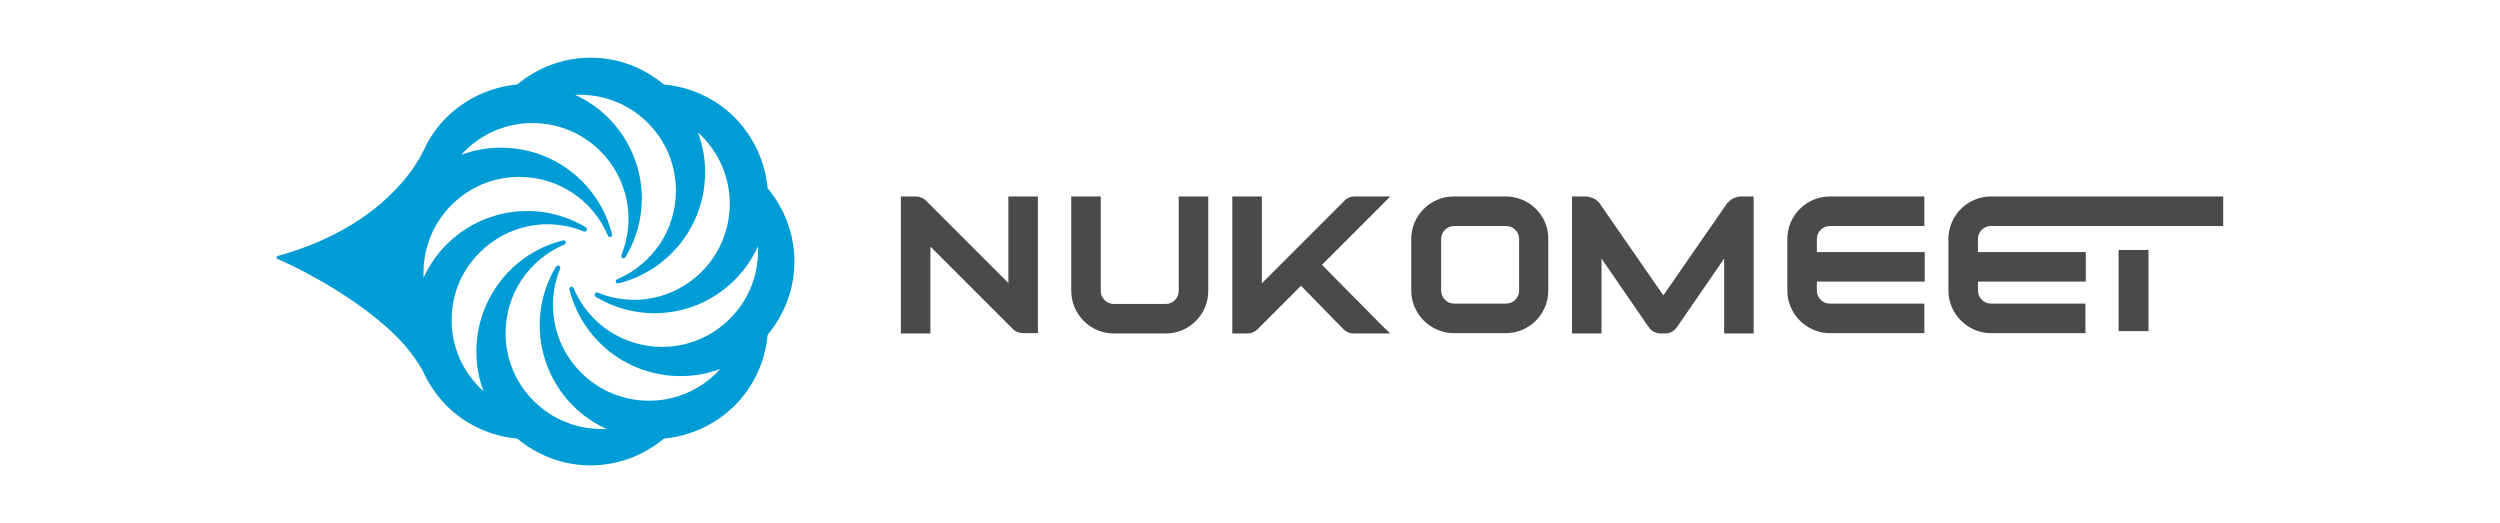 <?xml version="1.0" encoding="utf-8"?>
<!-- Generator: Adobe Illustrator 19.0.0, SVG Export Plug-In . SVG Version: 6.00 Build 0)  -->
<svg version="1.1" id="Warstwa_1" xmlns="http://www.w3.org/2000/svg" xmlns:xlink="http://www.w3.org/1999/xlink" x="0px" y="0px"
	 width="727.9px" height="152.4px" viewBox="0 0 727.9 152.4" enable-background="new 0 0 727.9 152.4" xml:space="preserve">
<path id="XMLID_28_" fill-rule="evenodd" clip-rule="evenodd" fill="#009CD5" d="M223.5,54.8c-0.7-7.5-3.9-14.8-9.6-20.6
	c-5.6-5.6-12.9-8.9-20.6-9.6c-5.8-4.8-13.2-7.8-21.3-7.8c-7.9,0-15.4,2.8-21.4,7.8c-7.5,0.7-14.8,3.9-20.6,9.6
	c-2.5,2.5-4.6,5.4-6.1,8.4c0,0,0,0,0,0.1c-0.1,0.2-0.2,0.4-0.3,0.6c-0.1,0.2-0.2,0.4-0.3,0.6c-2.9,5.8-7.2,10.8-12,15
	C99.8,69,85.5,73.3,80.9,74.5c-0.5,0.1-0.5,0.7-0.1,0.9c4.3,1.8,18.2,8.5,29.6,18c5,4.1,9.7,9,12.8,14.8c1.6,3.6,3.9,6.9,6.8,9.9
	c5.6,5.6,12.9,8.9,20.6,9.6c5.8,4.8,13.2,7.8,21.3,7.8c7.9,0,15.4-2.8,21.4-7.8c7.5-0.7,14.8-3.9,20.6-9.6
	c5.6-5.6,8.9-12.9,9.6-20.6c4.8-5.8,7.8-13.2,7.8-21.3C231.3,68.3,228.5,60.8,223.5,54.8z M192.8,101c-11.3,0-21.4-6.7-25.8-17.1
	c-0.1-0.3-0.5-0.5-0.8-0.4c-0.3,0.1-0.5,0.4-0.4,0.8c3.7,14.8,17,25.2,32.3,25.2c4.1,0,8-0.7,11.6-2.1c-0.3,0.4-0.7,0.7-1,1.1
	c-10.9,10.9-28.6,10.9-39.5,0c-8-8-10.4-19.9-6.1-30.3c0.1-0.3,0-0.7-0.3-0.8c-0.3-0.2-0.7,0-0.9,0.2c-7.9,13.1-5.8,29.8,5,40.6
	c2.9,2.9,6.2,5.1,9.7,6.7c-0.5,0-1,0-1.5,0c-15.4,0-27.9-12.5-27.9-27.9c0-11.3,6.7-21.4,17.1-25.8c0.3-0.1,0.5-0.5,0.4-0.8
	c-0.1-0.3-0.4-0.5-0.8-0.4c-14.8,3.7-25.2,17-25.2,32.3c0,4.1,0.7,8,2.1,11.6c-0.4-0.3-0.7-0.7-1.1-1c-5.3-5.3-8.2-12.3-8.2-19.7
	c0-7.5,2.9-14.5,8.2-19.7c8-8,19.9-10.4,30.3-6.1c0.3,0.1,0.7,0,0.8-0.3c0.2-0.3,0-0.7-0.2-0.9c-13.1-7.9-29.8-5.8-40.6,5
	c-2.9,2.9-5.1,6.2-6.7,9.7c0-0.5,0-1,0-1.5c0-15.4,12.5-27.9,27.9-27.9c11.3,0,21.4,6.7,25.8,17.1c0.1,0.3,0.5,0.5,0.8,0.4
	c0.3-0.1,0.5-0.4,0.4-0.8c-3.7-14.8-17-25.2-32.3-25.2c-4.1,0-8,0.7-11.6,2.1c0.3-0.4,0.7-0.7,1-1.1c10.9-10.9,28.6-10.9,39.5,0
	c8,8,10.4,19.9,6.1,30.3c-0.1,0.3,0,0.7,0.3,0.8c0.1,0,0.2,0.1,0.3,0.1c0.2,0,0.4-0.1,0.6-0.3c7.9-13.1,5.8-29.8-5-40.6
	c-2.9-2.9-6.2-5.1-9.7-6.7c0.5,0,1,0,1.5,0c15.4,0,27.9,12.5,27.9,27.9c0,11.3-6.7,21.4-17.1,25.8c-0.3,0.1-0.5,0.5-0.4,0.8
	c0.1,0.3,0.3,0.4,0.6,0.4c0.1,0,0.1,0,0.2,0c14.8-3.7,25.2-17,25.2-32.3c0-4.1-0.7-8-2.1-11.6c0.4,0.3,0.7,0.7,1.1,1
	c10.9,10.9,10.9,28.6,0,39.5c-8,8-19.9,10.4-30.3,6.1c-0.3-0.1-0.7,0-0.8,0.3c-0.2,0.3,0,0.7,0.2,0.9c5.3,3.2,11.3,4.8,17.1,4.8
	c8.6,0,17.1-3.3,23.5-9.8c2.9-2.9,5.1-6.2,6.7-9.7c0,0.5,0,1,0,1.5C220.7,88.4,208.2,101,192.8,101z"/>
<path id="XMLID_12_" fill-rule="evenodd" clip-rule="evenodd" fill="#4B4A4A" d="M506.5,57.2l-0.4,0.1c-0.2,0-0.5,0.1-0.8,0.2
	c-0.3,0.1-0.5,0.2-0.7,0.3l-0.7,0.4c-0.2,0.2-0.4,0.4-0.6,0.6L503,59l-18.7,27l-18.7-27l-0.3-0.3c-0.1-0.1-0.3-0.3-0.6-0.5
	c-0.2-0.2-0.4-0.3-0.7-0.4c-0.2-0.1-0.5-0.2-0.7-0.3c-0.3-0.1-0.6-0.1-0.9-0.2l-0.4-0.1h-4.3v39.9h8.6V75.3l13.7,19.9
	c0.8,1.2,2.1,1.9,3.6,1.9l0,0v0h1.2v0l0,0c1.4,0,2.7-0.7,3.5-1.9l13.7-19.9v21.8h8.6V57.2H506.5"/>
<path id="XMLID_9_" fill-rule="evenodd" clip-rule="evenodd" fill="#4B4A4A" d="M438.4,57.2h-15.1c-6.9,0-12.4,5.6-12.4,12.4v15
	c0,6.8,5.6,12.4,12.4,12.4h15.1c6.9,0,12.4-5.6,12.4-12.4v-15C450.9,62.8,445.3,57.2,438.4,57.2z M442.3,84.6c0,2.1-1.7,3.8-3.8,3.8
	h-15.1c-2.1,0-3.8-1.7-3.8-3.8v-15c0-2.1,1.7-3.8,3.8-3.8h15.1c2.1,0,3.8,1.7,3.8,3.8V84.6z"/>
<path id="XMLID_8_" fill-rule="evenodd" clip-rule="evenodd" fill="#4B4A4A" d="M344.2,57.2h-1v27.5c0,2.1-1.7,3.8-3.8,3.8h-15.1
	c-2.1,0-3.8-1.7-3.8-3.8V57.2h-8.6v27.5c0,6.8,5.6,12.4,12.4,12.4h15.1c6.9,0,12.4-5.6,12.4-12.4V57.2H344.2"/>
<g id="XMLID_6_">
	<defs>
		<polyline id="SVGID_3_" points="617.9,72.8 616.9,72.8 616.9,96.4 625.5,96.4 625.5,72.8 617.9,72.8 		"/>
	</defs>
	<use xlink:href="#SVGID_3_"  overflow="visible" fill-rule="evenodd" clip-rule="evenodd" fill="#4B4A4A"/>
	<clipPath id="SVGID_1_">
		<use xlink:href="#SVGID_3_"  overflow="visible"/>
	</clipPath>
	
		<rect id="XMLID_7_" x="606.9" y="62.8" clip-path="url(#SVGID_1_)" fill-rule="evenodd" clip-rule="evenodd" fill="#4B4A4A" width="28.6" height="43.6"/>
</g>
<path id="XMLID_5_" fill-rule="evenodd" clip-rule="evenodd" fill="#4B4A4A" d="M552.8,57.2l-20,0c-6.9,0-12.4,5.6-12.4,12.4v15
	c0,6.8,5.6,12.4,12.4,12.4h27.5v-8.6h-27.5c-2.1,0-3.8-1.7-3.8-3.8V82h31.4v-8.6H529v-3.8c0-2.1,1.7-3.8,3.8-3.8h27.5v-8.6H552.8"/>
<path id="XMLID_4_" fill-rule="evenodd" clip-rule="evenodd" fill="#4B4A4A" d="M646.3,57.2h-66.6c-6.9,0-12.4,5.6-12.4,12.4v15
	c0,6.8,5.6,12.4,12.4,12.4h27.5v-8.6h-27.5c-2.1,0-3.8-1.7-3.8-3.8V82h31.4v-8.6h-31.4v-3.8c0-2.1,1.7-3.8,3.8-3.8h67.6v-8.6H646.3"
	/>
<path id="XMLID_3_" fill-rule="evenodd" clip-rule="evenodd" fill="#4B4A4A" d="M384.9,77.1l19.9-19.9h-10.4c-1.1,0-2.2,0.4-3,1.3
	l-24,24V57.2h-8.6v39.9h4.3c0.6,0,1.1-0.1,1.6-0.3c0.5-0.2,1-0.5,1.4-0.9l12.7-12.7l12.4,12.7c0.8,0.8,1.9,1.2,3,1.2h10.6l-1.9-1.8
	L384.9,77.1"/>
<path id="XMLID_2_" fill-rule="evenodd" clip-rule="evenodd" fill="#4B4A4A" d="M293.6,57.2v25.2l-24-24c-0.4-0.4-0.9-0.7-1.4-0.9
	c-0.5-0.2-1.1-0.3-1.6-0.3h-4.3v39.9h8.6V71.8l24,24c0.4,0.4,0.9,0.7,1.4,0.9c0.5,0.2,1.1,0.3,1.6,0.3h4.3V57.2h-7.6H293.6z"/>
</svg>
